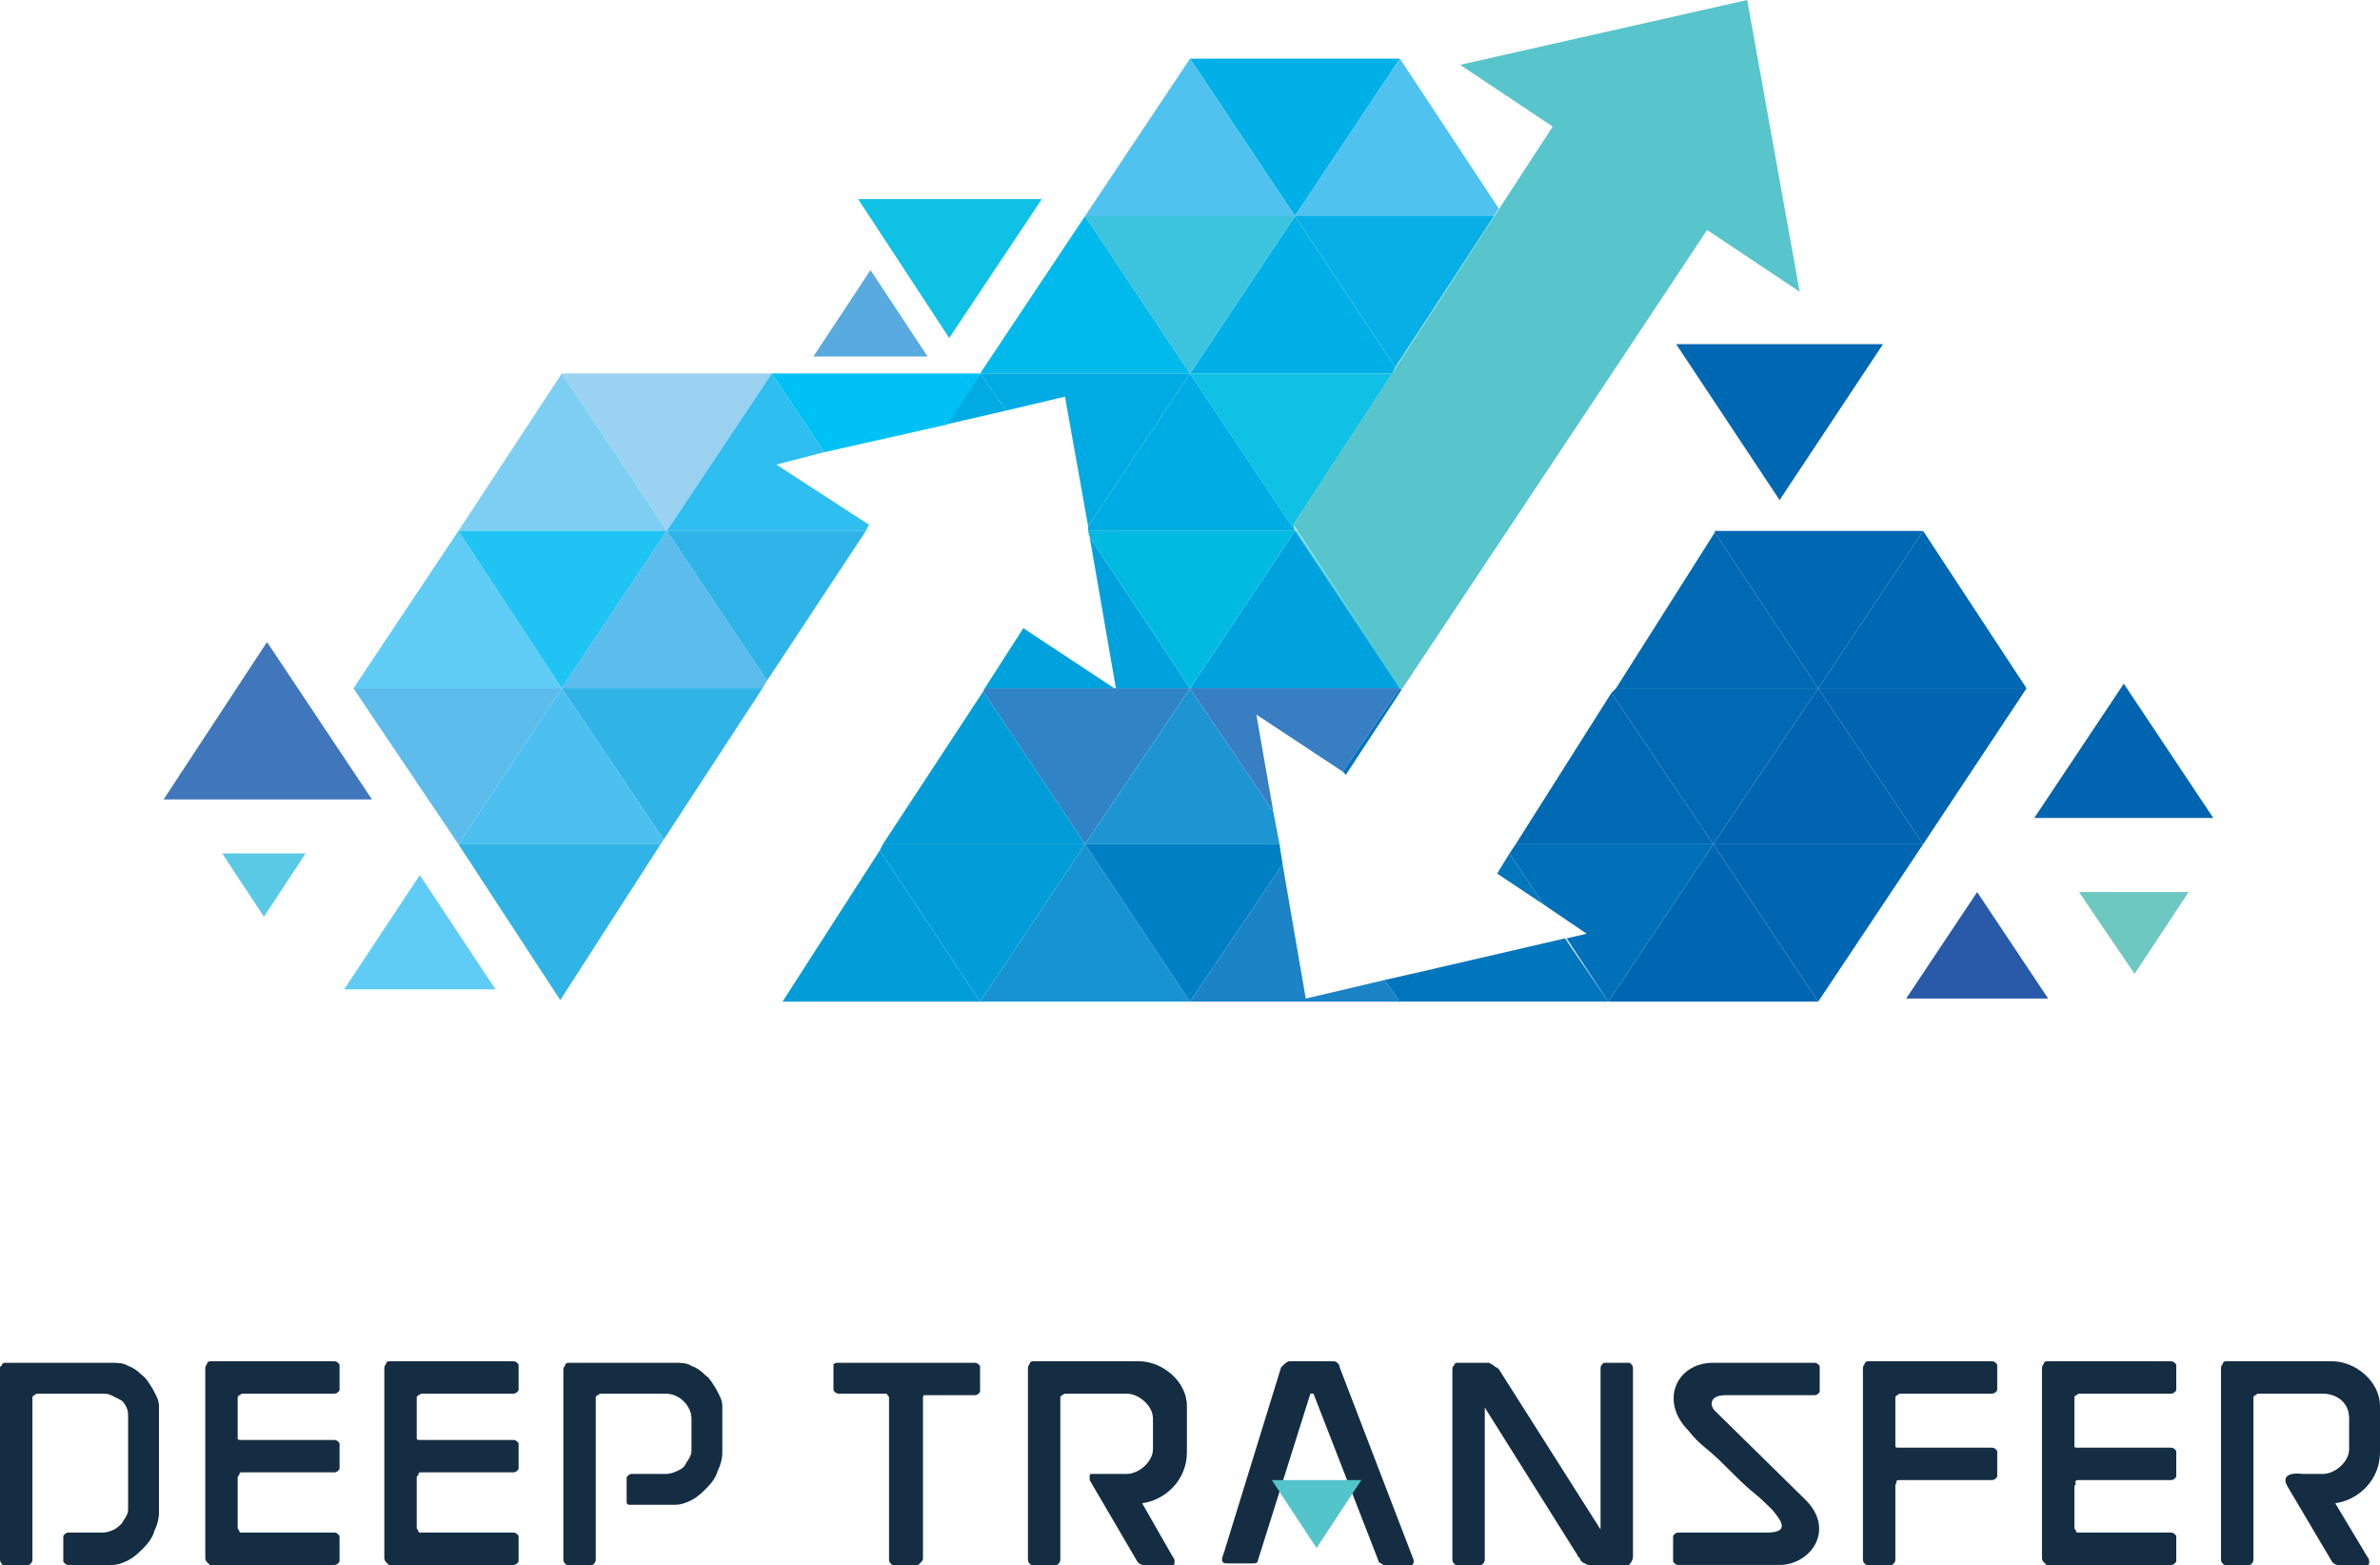 <?xml version="1.0" encoding="utf-8"?>
<!-- Generator: Adobe Illustrator 21.1.0, SVG Export Plug-In . SVG Version: 6.00 Build 0)  -->
<svg version="1.1" id="Ñëîé_1" xmlns="http://www.w3.org/2000/svg" xmlns:xlink="http://www.w3.org/1999/xlink" x="0px" y="0px"
	 viewBox="0 0 154.2 101.4" style="enable-background:new 0 0 154.2 101.4;" xml:space="preserve">
<style type="text/css">
	.st0{fill-rule:evenodd;clip-rule:evenodd;fill:#00B9ED;}
	.st1{fill-rule:evenodd;clip-rule:evenodd;fill:#00B0E7;}
	.st2{fill-rule:evenodd;clip-rule:evenodd;fill:#3CC3DD;}
	.st3{fill-rule:evenodd;clip-rule:evenodd;fill:#9BD2F2;}
	.st4{fill-rule:evenodd;clip-rule:evenodd;fill:#00AAE3;}
	.st5{fill-rule:evenodd;clip-rule:evenodd;fill:#0EC1E5;}
	.st6{fill-rule:evenodd;clip-rule:evenodd;fill:#7DCEF3;}
	.st7{fill-rule:evenodd;clip-rule:evenodd;fill:#2EBEEF;}
	.st8{fill-rule:evenodd;clip-rule:evenodd;fill:#00ABE3;}
	.st9{fill-rule:evenodd;clip-rule:evenodd;fill:#00ACE4;}
	.st10{fill-rule:evenodd;clip-rule:evenodd;fill:#5FCCF5;}
	.st11{fill-rule:evenodd;clip-rule:evenodd;fill:#5CBCEB;}
	.st12{fill-rule:evenodd;clip-rule:evenodd;fill:#00A2DD;}
	.st13{fill-rule:evenodd;clip-rule:evenodd;fill:#0690CF;}
	.st14{fill-rule:evenodd;clip-rule:evenodd;fill:#0069B4;}
	.st15{fill-rule:evenodd;clip-rule:evenodd;fill:#0067B3;}
	.st16{fill-rule:evenodd;clip-rule:evenodd;fill:#20C4F4;}
	.st17{fill-rule:evenodd;clip-rule:evenodd;fill:#2EB4E8;}
	.st18{fill-rule:evenodd;clip-rule:evenodd;fill:#00BAE2;}
	.st19{fill-rule:evenodd;clip-rule:evenodd;fill:#30B3E7;}
	.st20{fill-rule:evenodd;clip-rule:evenodd;fill:#00C1F3;}
	.st21{fill-rule:evenodd;clip-rule:evenodd;fill:#3084C6;}
	.st22{fill-rule:evenodd;clip-rule:evenodd;fill:#377FC2;}
	.st23{fill-rule:evenodd;clip-rule:evenodd;fill:#006EB7;}
	.st24{fill-rule:evenodd;clip-rule:evenodd;fill:#4FC2F0;}
	.st25{fill-rule:evenodd;clip-rule:evenodd;fill:#08AFE6;}
	.st26{fill-rule:evenodd;clip-rule:evenodd;fill:#2959A9;}
	.st27{fill-rule:evenodd;clip-rule:evenodd;fill:#6CC8C1;}
	.st28{fill-rule:evenodd;clip-rule:evenodd;fill:#0064B0;}
	.st29{fill-rule:evenodd;clip-rule:evenodd;fill:#4CC0EF;}
	.st30{fill-rule:evenodd;clip-rule:evenodd;fill:#4076BB;}
	.st31{fill-rule:evenodd;clip-rule:evenodd;fill:#59AADE;}
	.st32{fill-rule:evenodd;clip-rule:evenodd;fill:#009DD9;}
	.st33{fill-rule:evenodd;clip-rule:evenodd;fill:#1E95D3;}
	.st34{fill-rule:evenodd;clip-rule:evenodd;fill:#0074BC;}
	.st35{fill-rule:evenodd;clip-rule:evenodd;fill:#59C9E6;}
	.st36{fill-rule:evenodd;clip-rule:evenodd;fill:#1893D2;}
	.st37{fill-rule:evenodd;clip-rule:evenodd;fill:#1C83C6;}
	.st38{fill-rule:evenodd;clip-rule:evenodd;fill:#0076BD;}
	.st39{fill-rule:evenodd;clip-rule:evenodd;fill:#0066B2;}
	.st40{fill-rule:evenodd;clip-rule:evenodd;fill:#0080C4;}
	.st41{fill-rule:evenodd;clip-rule:evenodd;fill:#0070B9;}
	.st42{fill-rule:evenodd;clip-rule:evenodd;fill:#57C5CB;}
	.st43{fill-rule:evenodd;clip-rule:evenodd;fill:#152D42;}
	.st44{fill-rule:evenodd;clip-rule:evenodd;fill:#53C4CA;}
</style>
<g>
	<g>
		<g>
			<polygon class="st0" points="70.3,14 63.5,24.2 77.1,24.2 			"/>
			<polygon class="st1" points="83.9,14 77.1,24.2 90.2,24.2 90.4,23.8 			"/>
			<polygon class="st2" points="77.1,24.2 70.3,14 83.9,14 			"/>
			<polygon class="st3" points="43.2,34.4 36.4,24.2 50,24.2 			"/>
			<polygon class="st4" points="65.2,26.6 63.5,24.2 77.1,24.2 70.5,34.1 69,25.7 			"/>
			<polygon class="st5" points="83.9,34.4 77.1,24.2 90.2,24.2 83.8,34 83.9,34.3 			"/>
			<polygon class="st6" points="36.4,24.2 29.7,34.4 43.2,34.4 			"/>
			<polygon class="st7" points="50,24.2 43.2,34.4 56.1,34.4 56.3,34 50.3,30.1 53.4,29.3 			"/>
			<polygon class="st8" points="63.5,24.2 61.3,27.5 65.2,26.6 			"/>
			<polygon class="st9" points="77.1,24.2 70.5,34.1 70.5,34.4 83.9,34.4 			"/>
			<polygon class="st5" points="83.9,34.3 83.9,34.4 84,34.4 			"/>
			<polygon class="st10" points="29.7,34.4 22.9,44.6 36.4,44.6 			"/>
			<polygon class="st11" points="43.2,34.4 36.4,44.6 49.4,44.6 49.7,44.1 			"/>
			<path class="st12" d="M63.8,44.6h8.4l-5.9-3.9L63.8,44.6L63.8,44.6z M72.3,44.6l-1.7-9.8l6.5,9.8H72.3z"/>
			<polygon class="st12" points="83.9,34.4 77.1,44.6 90.7,44.6 			"/>
			<polygon class="st13" points="90.7,44.5 90.7,44.6 90.7,44.6 			"/>
			<polygon class="st14" points="104.7,44.6 117.8,44.6 111.1,34.5 			"/>
			<polygon class="st15" points="124.6,34.4 117.8,44.6 131.3,44.6 			"/>
			<polygon class="st16" points="36.4,44.6 29.7,34.4 43.2,34.4 			"/>
			<polygon class="st17" points="49.7,44.1 43.2,34.4 56.1,34.4 			"/>
			<polygon class="st18" points="77.1,44.6 70.6,34.8 70.5,34.4 83.9,34.4 			"/>
			<polygon class="st5" points="90.7,44.6 83.9,34.4 84,34.4 90.7,44.5 			"/>
			<polygon class="st15" points="117.8,44.6 111.1,34.5 111.1,34.4 124.6,34.4 			"/>
			<polygon class="st11" points="29.7,54.7 22.9,44.6 36.4,44.6 			"/>
			<polygon class="st19" points="43,54.4 36.4,44.6 49.4,44.6 			"/>
			<polygon class="st20" points="53.4,29.3 50,24.2 63.5,24.2 61.4,27.5 			"/>
			<polygon class="st21" points="70.3,54.7 63.7,44.8 63.8,44.6 72.2,44.6 72.3,44.6 72.3,44.6 77.1,44.6 			"/>
			<polygon class="st22" points="82.5,52.6 77.1,44.6 90.7,44.6 87,50 81.4,46.3 			"/>
			<polygon class="st23" points="90.8,44.7 90.7,44.6 90.7,44.6 90.8,44.7 			"/>
			<polygon class="st1" points="83.9,14 77.1,3.8 90.7,3.8 			"/>
			<polygon class="st24" points="77.1,3.8 70.3,14 83.9,14 			"/>
			<polygon class="st24" points="90.7,3.8 83.9,14 96.8,14 97.1,13.5 			"/>
			<polygon class="st25" points="90.4,23.8 83.9,14 96.8,14 			"/>
			<polygon class="st14" points="111,54.7 104.4,44.9 104.7,44.6 117.8,44.6 			"/>
			<polygon class="st26" points="128.1,57.8 132.7,64.7 123.5,64.7 			"/>
			<polygon class="st27" points="138.3,63.1 134.7,57.8 141.8,57.8 			"/>
			<polygon class="st28" points="124.6,54.7 117.8,44.6 131.3,44.6 			"/>
			<polygon class="st29" points="36.4,44.6 29.7,54.7 42.8,54.7 43,54.4 			"/>
			<polygon class="st30" points="17.3,41.6 10.6,51.8 24.1,51.8 			"/>
			<polygon class="st31" points="56.4,17.5 52.7,23.1 60.1,23.1 			"/>
			<polygon class="st32" points="57.2,54.7 70.3,54.7 63.7,44.8 			"/>
			<polygon class="st33" points="77.1,44.6 70.3,54.7 82.9,54.7 82.5,52.6 			"/>
			<polygon class="st34" points="90.7,44.6 87,50 87.2,50.2 90.8,44.7 			"/>
			<polygon class="st14" points="98.2,54.7 111,54.7 104.4,44.9 			"/>
			<polygon class="st28" points="117.8,44.6 111,54.7 124.6,54.7 			"/>
			<polygon class="st28" points="137.6,44.3 131.8,53 143.4,53 			"/>
			<polygon class="st10" points="27.2,56.7 22.3,64.1 32.1,64.1 			"/>
			<polygon class="st35" points="17.1,59.4 19.8,55.3 14.4,55.3 			"/>
			<polygon class="st15" points="115.3,32.4 122,22.3 108.6,22.3 			"/>
			<polygon class="st5" points="61.5,21.9 67.5,12.9 55.6,12.9 			"/>
			<polygon class="st32" points="50.7,64.9 63.5,64.9 57,55.1 			"/>
			<polygon class="st36" points="70.3,54.7 63.5,64.9 77.1,64.9 			"/>
			<polygon class="st37" points="83.1,56 77.1,64.9 90.7,64.9 89.7,63.5 84.6,64.7 			"/>
			<path class="st38" d="M91.9,63l-1.3,1.9h13.6l-2.8-4.1L91.9,63L91.9,63z M100,58.6l-2.2-3.3L97,56.6L100,58.6z"/>
			<polygon class="st39" points="111,54.7 104.2,64.9 117.8,64.9 			"/>
			<polygon class="st19" points="36.3,64.8 29.7,54.7 42.8,54.7 			"/>
			<polygon class="st32" points="63.5,64.9 57,55.1 57.2,54.7 70.3,54.7 			"/>
			<polygon class="st40" points="77.1,64.9 70.3,54.7 82.9,54.7 83.1,56 			"/>
			<polygon class="st34" points="90.7,64.9 89.7,63.5 91.9,63 			"/>
			<polygon class="st41" points="104.2,64.9 101.5,60.8 102.8,60.5 100,58.6 97.8,55.3 98.2,54.7 111,54.7 			"/>
			<polygon class="st39" points="117.8,64.9 111,54.7 124.6,54.7 			"/>
		</g>
		<path class="st42" d="M83.8,34l16.8-25.8l-6-4L113.2,0l3.4,18.9l-6-4c-2.9,4.4-19.8,29.8-19.8,29.8L83.8,34z"/>
	</g>
	<g>
		<path class="st43" d="M4.5,101.4h2.7c0.4,0,0.7-0.1,1.1-0.3c0.4-0.2,0.7-0.5,1-0.8c0.3-0.3,0.6-0.7,0.7-1.1
			c0.2-0.4,0.3-0.8,0.3-1.2v-6.9c0-0.4-0.2-0.7-0.4-1.1c-0.2-0.3-0.4-0.7-0.7-0.9c-0.3-0.3-0.6-0.5-0.9-0.6
			c-0.3-0.2-0.7-0.2-1.1-0.2H0.3c-0.1,0-0.2,0.1-0.2,0.2C0,88.5,0,88.6,0,88.7V101c0,0.1,0,0.2,0.1,0.3c0,0.1,0.1,0.1,0.2,0.1h1.5
			c0.1,0,0.1,0,0.2-0.1c0.1-0.1,0.1-0.2,0.1-0.3V90.5c0,0,0.1-0.1,0.1-0.1c0.1,0,0.1-0.1,0.2-0.1h4.2c0.2,0,0.4,0,0.6,0.1
			c0.2,0.1,0.4,0.2,0.6,0.3c0.2,0.1,0.3,0.3,0.4,0.5c0.1,0.2,0.1,0.4,0.1,0.6v5.9c0,0.2,0,0.3-0.1,0.5c-0.1,0.2-0.2,0.3-0.3,0.5
			c-0.1,0.1-0.3,0.3-0.5,0.4c-0.2,0.1-0.5,0.2-0.7,0.2H4.5c-0.1,0-0.2,0-0.3,0.1c-0.1,0.1-0.1,0.1-0.1,0.2v1.5c0,0.1,0,0.1,0.1,0.2
			C4.3,101.4,4.4,101.4,4.5,101.4L4.5,101.4z M15.6,95.4L15.6,95.4h6c0.1,0,0.2,0,0.3-0.1c0.1-0.1,0.1-0.1,0.1-0.2v-1.5
			c0-0.1,0-0.1-0.1-0.2c-0.1-0.1-0.2-0.1-0.3-0.1h-6c-0.1,0-0.2,0-0.2-0.1c0-0.1,0-0.2,0-0.3v-2.4c0,0,0.1-0.1,0.1-0.1
			c0.1,0,0.1-0.1,0.2-0.1h5.9c0.1,0,0.2,0,0.3-0.1c0.1-0.1,0.1-0.1,0.1-0.2v-1.5c0-0.1,0-0.1-0.1-0.2c-0.1-0.1-0.2-0.1-0.3-0.1h-8
			c-0.1,0-0.2,0.1-0.2,0.2c-0.1,0.1-0.1,0.2-0.1,0.3v12.2c0,0.1,0,0.2,0.1,0.3c0.1,0.1,0.2,0.2,0.2,0.2h8c0.1,0,0.2,0,0.3-0.1
			c0.1-0.1,0.1-0.1,0.1-0.2v-1.5c0-0.1,0-0.1-0.1-0.2c-0.1-0.1-0.2-0.1-0.3-0.1h-5.9c-0.1,0-0.2,0-0.2-0.1c0-0.1-0.1-0.1-0.1-0.2
			v-3.2c0-0.1,0-0.2,0.1-0.2C15.5,95.4,15.6,95.4,15.6,95.4L15.6,95.4z M27.2,95.4L27.2,95.4h6c0.1,0,0.2,0,0.3-0.1
			c0.1-0.1,0.1-0.1,0.1-0.2v-1.5c0-0.1,0-0.1-0.1-0.2c-0.1-0.1-0.2-0.1-0.3-0.1h-6c-0.1,0-0.2,0-0.2-0.1c0-0.1,0-0.2,0-0.3v-2.4
			c0,0,0.1-0.1,0.1-0.1c0.1,0,0.1-0.1,0.2-0.1h5.9c0.1,0,0.2,0,0.3-0.1c0.1-0.1,0.1-0.1,0.1-0.2v-1.5c0-0.1,0-0.1-0.1-0.2
			c-0.1-0.1-0.2-0.1-0.3-0.1h-8c-0.1,0-0.2,0.1-0.2,0.2c-0.1,0.1-0.1,0.2-0.1,0.3v12.2c0,0.1,0,0.2,0.1,0.3c0.1,0.1,0.2,0.2,0.2,0.2
			h8c0.1,0,0.2,0,0.3-0.1c0.1-0.1,0.1-0.1,0.1-0.2v-1.5c0-0.1,0-0.1-0.1-0.2c-0.1-0.1-0.2-0.1-0.3-0.1h-5.9c-0.1,0-0.2,0-0.2-0.1
			c0-0.1-0.1-0.1-0.1-0.2v-3.2c0-0.1,0-0.2,0.1-0.2C27.1,95.4,27.2,95.4,27.2,95.4L27.2,95.4z M41,97.5L41,97.5h2.7
			c0.4,0,0.7-0.1,1.1-0.3c0.4-0.2,0.7-0.5,1-0.8c0.3-0.3,0.6-0.7,0.7-1.1c0.2-0.4,0.3-0.8,0.3-1.2v-3c0-0.4-0.2-0.7-0.4-1.1
			c-0.2-0.3-0.4-0.7-0.7-0.9c-0.3-0.3-0.6-0.5-0.9-0.6c-0.3-0.2-0.7-0.2-1.1-0.2h-6.9c-0.1,0-0.2,0.1-0.2,0.2
			c-0.1,0.1-0.1,0.2-0.1,0.3V101c0,0.1,0,0.2,0.1,0.3c0.1,0.1,0.1,0.1,0.2,0.1h1.5c0.1,0,0.1,0,0.2-0.1c0.1-0.1,0.1-0.2,0.1-0.3
			V90.5c0,0,0.1-0.1,0.1-0.1c0.1,0,0.1-0.1,0.2-0.1h4.2c0.5,0,0.9,0.2,1.2,0.5c0.3,0.3,0.5,0.7,0.5,1.1v2c0,0.2,0,0.3-0.1,0.5
			c-0.1,0.2-0.2,0.3-0.3,0.5c-0.1,0.2-0.3,0.3-0.5,0.4c-0.2,0.1-0.5,0.2-0.7,0.2H41c-0.1,0-0.2,0-0.3,0.1c-0.1,0.1-0.1,0.1-0.1,0.2
			v1.5c0,0.1,0,0.1,0.1,0.2C40.8,97.5,40.9,97.5,41,97.5L41,97.5z M59.8,101L59.8,101V90.6c0-0.1,0-0.2,0.1-0.2c0.1,0,0.2,0,0.2,0h3
			c0.1,0,0.2,0,0.3-0.1c0.1-0.1,0.1-0.1,0.1-0.2v-1.5c0-0.1,0-0.1-0.1-0.2c-0.1-0.1-0.2-0.1-0.3-0.1h-8.8c-0.1,0-0.2,0-0.3,0.1
			C54,88.4,54,88.5,54,88.5v1.5c0,0.1,0,0.1,0.1,0.2c0.1,0.1,0.2,0.1,0.3,0.1h2.9c0.1,0,0.2,0,0.2,0.1c0.1,0.1,0.1,0.1,0.1,0.2V101
			c0,0.1,0,0.2,0.1,0.3c0.1,0.1,0.1,0.1,0.2,0.1h1.5c0.1,0,0.1,0,0.2-0.1C59.7,101.2,59.8,101.1,59.8,101L59.8,101z M70.6,95.9
			L70.6,95.9l3.1,5.3c0.1,0.1,0.2,0.2,0.4,0.2H76c0.1,0,0.1-0.1,0.1-0.2c0-0.1,0-0.2-0.1-0.3L74,97.4c1.5-0.2,2.9-1.5,2.9-3.3v-3
			c0-1.6-1.6-2.9-3.1-2.9h-6.9c-0.1,0-0.2,0.1-0.2,0.2c-0.1,0.1-0.1,0.2-0.1,0.3V101c0,0.1,0,0.2,0.1,0.3c0.1,0.1,0.1,0.1,0.2,0.1
			h1.5c0.1,0,0.1,0,0.2-0.1c0.1-0.1,0.1-0.2,0.1-0.3V90.5c0,0,0.1-0.1,0.1-0.1c0.1,0,0.1-0.1,0.2-0.1H73c0.8,0,1.7,0.8,1.7,1.6v2
			c0,0.8-0.9,1.6-1.7,1.6h-2.2c0,0-0.1,0-0.1,0c-0.1,0-0.1,0.1-0.1,0.1V95.9C70.6,95.8,70.6,95.9,70.6,95.9L70.6,95.9z M83,88.6
			L83,88.6c0.1-0.1,0.1-0.1,0.2-0.2c0.1-0.1,0.1-0.1,0.3-0.2h2.9c0.2,0,0.4,0.2,0.4,0.4l4.8,12.5c0,0.1,0,0.2-0.1,0.3h-1.8
			c-0.1,0-0.1,0-0.2-0.1c-0.1,0-0.2-0.1-0.2-0.2l-4.2-10.8h-0.2l-3.4,10.8c0,0.2-0.2,0.2-0.4,0.2h-1.6c-0.5,0-0.3-0.4-0.2-0.7
			L83,88.6L83,88.6z M94.1,88.7L94.1,88.7V101c0,0.1,0,0.2,0.1,0.3c0.1,0.1,0.1,0.1,0.2,0.1h1.5c0.1,0,0.1,0,0.2-0.1
			c0.1-0.1,0.1-0.2,0.1-0.3v-9.8l5.9,9.4c0,0,0.1,0.1,0.1,0.2c0.1,0.1,0.2,0.2,0.2,0.3c0.1,0.1,0.2,0.2,0.3,0.2
			c0.1,0.1,0.2,0.1,0.3,0.1h2.5c0.1,0,0.1-0.1,0.2-0.2c0.1-0.2,0.1-0.3,0.1-0.3V88.7c0-0.1,0-0.2-0.1-0.3c-0.1-0.1-0.1-0.1-0.2-0.1
			H104c-0.1,0-0.1,0-0.2,0.1c-0.1,0.1-0.1,0.2-0.1,0.3v10.4h0l-6.6-10.4c-0.1-0.1-0.2-0.1-0.3-0.2c-0.1-0.1-0.2-0.1-0.3-0.2h-2.1
			c-0.1,0-0.2,0.1-0.2,0.2C94.1,88.5,94.1,88.7,94.1,88.7L94.1,88.7z M114.8,97.8L114.8,97.8c-0.3-0.3-0.7-0.7-1.2-1.1
			c-0.5-0.4-1-0.9-1.5-1.4c-0.5-0.5-1-1-1.5-1.4c-0.5-0.4-0.9-0.8-1.2-1.2c-1.9-1.9-0.8-4.4,1.6-4.4h6.5c0.1,0,0.2,0,0.3,0.1
			c0.1,0.1,0.1,0.1,0.1,0.2v1.5c0,0.1,0,0.1-0.1,0.2c-0.1,0.1-0.2,0.1-0.3,0.1h-5.7c-1.1,0-1,0.7-0.7,1l5.8,5.7
			c2.1,2,0.4,4.3-1.6,4.3h-6.5c-0.1,0-0.2,0-0.3-0.1c-0.1-0.1-0.1-0.1-0.1-0.2v-1.5c0-0.1,0-0.1,0.1-0.2c0.1-0.1,0.2-0.1,0.3-0.1
			h5.7C116,99.3,115.4,98.5,114.8,97.8L114.8,97.8z M123,95.9L123,95.9h6c0.1,0,0.2,0,0.3-0.1c0.1-0.1,0.1-0.1,0.1-0.2v-1.5
			c0-0.1,0-0.1-0.1-0.2c-0.1-0.1-0.2-0.1-0.3-0.1h-6c-0.1,0-0.2,0-0.2-0.1c0-0.1,0-0.2,0-0.3v-2.9c0,0,0.1-0.1,0.1-0.1
			c0.1,0,0.1-0.1,0.2-0.1h5.9c0.1,0,0.2,0,0.3-0.1c0.1-0.1,0.1-0.1,0.1-0.2v-1.5c0-0.1,0-0.1-0.1-0.2c-0.1-0.1-0.2-0.1-0.3-0.1h-8
			c-0.1,0-0.2,0.1-0.2,0.2c-0.1,0.1-0.1,0.2-0.1,0.3V101c0,0.1,0,0.2,0.1,0.3c0.1,0.1,0.1,0.1,0.2,0.1h1.5c0.1,0,0.1,0,0.2-0.1
			c0.1-0.1,0.1-0.2,0.1-0.3v-4.7c0-0.1,0-0.2,0.1-0.2C122.8,96,122.9,95.9,123,95.9L123,95.9z M134.6,95.9L134.6,95.9h6
			c0.1,0,0.2,0,0.3-0.1c0.1-0.1,0.1-0.1,0.1-0.2v-1.5c0-0.1,0-0.1-0.1-0.2c-0.1-0.1-0.2-0.1-0.3-0.1h-6c-0.1,0-0.2,0-0.2-0.1
			c0-0.1,0-0.2,0-0.3v-2.9c0,0,0.1-0.1,0.1-0.1c0.1,0,0.1-0.1,0.2-0.1h5.9c0.1,0,0.2,0,0.3-0.1c0.1-0.1,0.1-0.1,0.1-0.2v-1.5
			c0-0.1,0-0.1-0.1-0.2c-0.1-0.1-0.2-0.1-0.3-0.1h-8c-0.1,0-0.2,0.1-0.2,0.2c-0.1,0.1-0.1,0.2-0.1,0.3v12.2c0,0.1,0,0.2,0.1,0.3
			c0.1,0.1,0.2,0.2,0.2,0.2h8c0.1,0,0.2,0,0.3-0.1c0.1-0.1,0.1-0.1,0.1-0.2v-1.5c0-0.1,0-0.1-0.1-0.2c-0.1-0.1-0.2-0.1-0.3-0.1h-5.9
			c-0.1,0-0.2,0-0.2-0.1c0-0.1-0.1-0.1-0.1-0.2v-2.6c0-0.1,0-0.2,0.1-0.2C134.4,96,134.5,95.9,134.6,95.9L134.6,95.9z M148.2,96.3
			L148.2,96.3l2.9,4.9c0.1,0.1,0.2,0.2,0.4,0.2h1.9c0.1,0,0.1-0.1,0.1-0.2c0-0.1,0-0.2-0.1-0.3l-2.1-3.5c1.5-0.2,2.9-1.5,2.9-3.3v-3
			c0-1.6-1.6-2.9-3.1-2.9h-6.9c-0.1,0-0.2,0.1-0.2,0.2c-0.1,0.1-0.1,0.2-0.1,0.3V101c0,0.1,0,0.2,0.1,0.3c0.1,0.1,0.1,0.1,0.2,0.1
			h1.5c0.1,0,0.1,0,0.2-0.1c0.1-0.1,0.1-0.2,0.1-0.3V90.5c0,0,0.1-0.1,0.1-0.1c0.1,0,0.1-0.1,0.2-0.1h4.2c0.8,0,1.7,0.5,1.7,1.6v2
			c0,0.8-0.9,1.6-1.7,1.6h-1.3C148.4,95.4,147.8,95.6,148.2,96.3z"/>
		<polygon class="st44" points="85.3,100.3 82.4,95.9 88.2,95.9 		"/>
	</g>
</g>
</svg>
